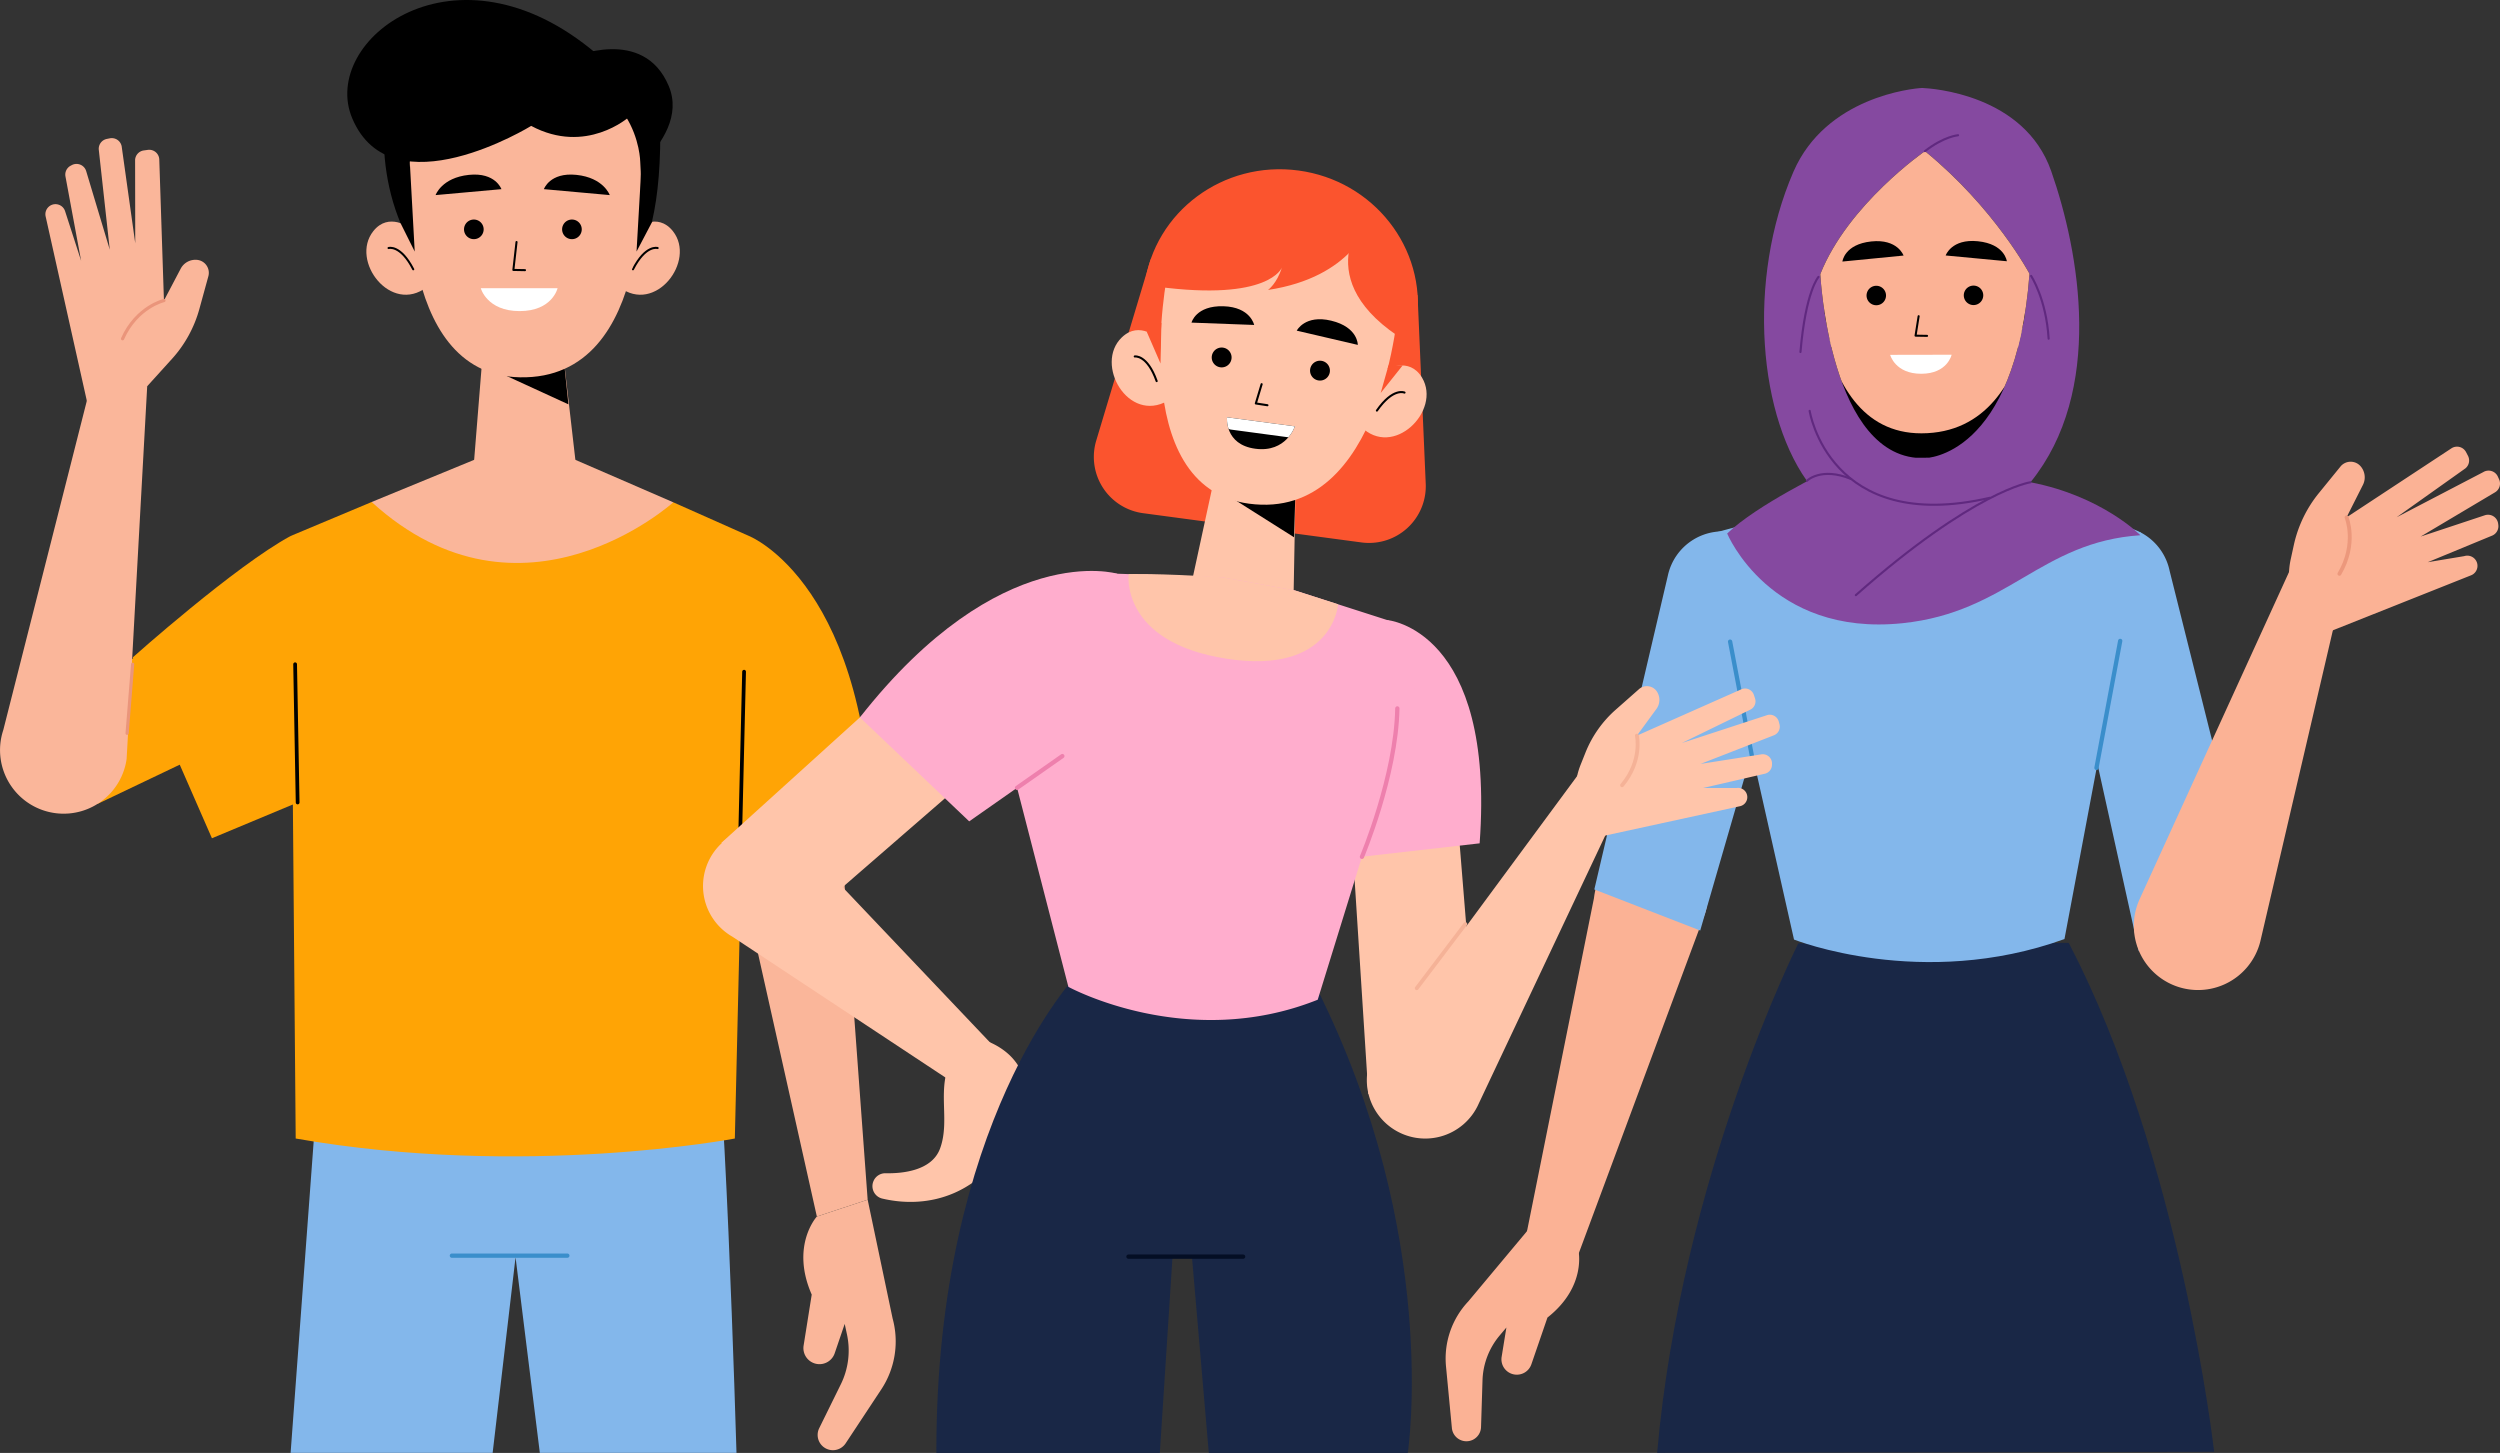 <svg id="Group_209" data-name="Group 209" xmlns="http://www.w3.org/2000/svg" xmlns:xlink="http://www.w3.org/1999/xlink" width="1162.833" height="675.819" viewBox="0 0 1162.833 675.819">
  <rect x="0" y="0" width="1162.833" height="675.819" fill="#333333" stroke="none"/>
  <defs>
    <clipPath id="clip-path">
      <path id="Path_403" data-name="Path 403" d="M586.83,84.723s-35.735,24.7-48.677,57.2c0,0,4.37,87.19,48.816,85.564,0,0,42.061-.258,48.5-85.745C635.465,141.746,619.267,111.2,586.83,84.723Z" transform="translate(-538.153 -84.723)" fill="none"/>
    </clipPath>
    <clipPath id="clip-path-2">
      <path id="Path_427" data-name="Path 427" d="M373.413,158.631l31.556,4.226s-3.976,12.336-18.406,10.4S373.413,158.631,373.413,158.631Z" transform="translate(-373.384 -158.631)"/>
    </clipPath>
  </defs>
  <g id="Group_170" data-name="Group 170">
    <g id="Group_156" data-name="Group 156" transform="translate(135.173 465.752)">
      <path id="Path_349" data-name="Path 349" d="M308.66,320.821c6.147,5.944,12.091,210.016,12.091,210.016H229.278l-11.292-90.982-10.654,90.982H113.358l14.679-198.129Z" transform="translate(-113.358 -320.821)" fill="#83b7eb"/>
      <line id="Line_9" data-name="Line 9" x1="53.691" transform="translate(75.017 118.295)" fill="none" stroke="#3a8ecb" stroke-linecap="round" stroke-linejoin="round" stroke-width="2"/>
    </g>
    <g id="Group_164" data-name="Group 164" transform="translate(0 64.25)">
      <g id="Group_158" data-name="Group 158" transform="translate(310.331 172.055)">
        <g id="Group_157" data-name="Group 157" transform="translate(20.271 75.195)">
          <path id="Path_350" data-name="Path 350" d="M262.031,391.493s-12.386,13.535-2.388,36.314l-3.774,23.712a7.472,7.472,0,0,0,5.2,8.321h0a7.472,7.472,0,0,0,9.259-4.737l4.656-13.669,1.059,4.926a35.522,35.522,0,0,1-2.857,23.156l-10.056,20.427a7.1,7.1,0,0,0,.554,7.209h0a7.1,7.1,0,0,0,11.74-.157L292,471.9a40.458,40.458,0,0,0,5.269-32.988l-11.607-55.241Z" transform="translate(-212.687 -137.148)" fill="#fab69a"/>
          <path id="Path_351" data-name="Path 351" d="M279.381,490.833,230.432,271.985c-3-14.024,11.559-32.2,25.625-35h0a25.7,25.7,0,0,1,30.7,24.58l16.253,221.446Z" transform="translate(-230.037 -236.488)" fill="#fab69a"/>
        </g>
        <path id="Path_352" data-name="Path 352" d="M255.993,191.594s57.5,22.576,57.5,147.382l-95.562,3.7Z" transform="translate(-217.934 -178.594)" fill="#ffa405"/>
      </g>
      <g id="Group_162" data-name="Group 162">
        <g id="Group_159" data-name="Group 159" transform="translate(45.305 185.055)">
          <path id="Path_353" data-name="Path 353" d="M59.7,304.88l124.84-59.607-61.9-36.834L67.209,242.774Z" transform="translate(-59.703 -180.225)" fill="#ffa405"/>
          <path id="Path_354" data-name="Path 354" d="M142.94,191.594c-25.891,14.028-73.412,56.46-73.412,56.46l36.812,84.139,86.844-36.247Z" transform="translate(-53.072 -191.594)" fill="#ffa405"/>
        </g>
        <g id="Group_161" data-name="Group 161">
          <path id="Path_355" data-name="Path 355" d="M101.122,153.508l-24.156-8.686L34.185,313.407A29.586,29.586,0,0,0,59.464,352.2h0a29.585,29.585,0,0,0,32.088-25.327Z" transform="translate(-32.654 -38.107)" fill="#fab69a"/>
          <g id="Group_160" data-name="Group 160" transform="translate(21.114)">
            <path id="Path_356" data-name="Path 356" d="M92.614,196.51l11.52-12.718a57.159,57.159,0,0,0,12.751-23.231l4.176-15.2a6.056,6.056,0,0,0-5.229-7.629h0a7.752,7.752,0,0,0-7.644,4.107L100.4,156.652,98.235,91.16a4.689,4.689,0,0,0-5.34-4.588l-1.878.263A4.693,4.693,0,0,0,86.986,91.2l.069,38.822L80.809,85.437A4.689,4.689,0,0,0,75.2,81.2l-1.367.276a4.692,4.692,0,0,0-3.748,4.956l5.127,46.582L64.262,96.555a4.689,4.689,0,0,0-6.708-2.906l-.534.283a4.688,4.688,0,0,0-2.425,5l7.293,39.282L54.413,115.07a4.691,4.691,0,0,0-7.7-1.951h0a4.685,4.685,0,0,0-1.338,4.415l19.4,86.827Z" transform="translate(-45.26 -81.109)" fill="#fab69a"/>
            <path id="Path_357" data-name="Path 357" d="M85.943,126.211s-12.649,2.926-19.257,17.771" transform="translate(-30.799 -50.668)" fill="none" stroke="#ea957b" stroke-linecap="round" stroke-linejoin="round" stroke-width="1.5"/>
          </g>
          <line id="Line_10" data-name="Line 10" x1="2.568" y2="32.111" transform="translate(59.124 244.719)" fill="none" stroke="#ea957b" stroke-linecap="round" stroke-linejoin="round" stroke-width="1.5"/>
        </g>
      </g>
      <g id="Group_163" data-name="Group 163" transform="translate(135.173 139.707)">
        <path id="Path_358" data-name="Path 358" d="M291.361,182.3l35.214,15.666-6.594,280.258s-97.823,18.687-204.258,0l-2.365-280.258,37.688-15.806Z" transform="translate(-113.358 -152.615)" fill="#ffa405"/>
        <line id="Line_11" data-name="Line 11" y1="86.112" x2="2.056" transform="translate(208.868 108.47)" fill="none" stroke="#000" stroke-linecap="round" stroke-linejoin="round" stroke-width="1.746"/>
        <line id="Line_12" data-name="Line 12" x1="1.174" y1="64.303" transform="translate(2.095 105.003)" fill="none" stroke="#000" stroke-linecap="round" stroke-linejoin="round" stroke-width="1.746"/>
        <path id="Path_359" data-name="Path 359" d="M207.7,164.519,276.175,194.2s-70.356,63.58-140.316-.141Z" transform="translate(-98.171 -164.519)" fill="#fab69a"/>
      </g>
    </g>
    <g id="Group_169" data-name="Group 169" transform="translate(161.526)">
      <path id="Path_360" data-name="Path 360" d="M191.482,60.317s33.239-14.811,45.021,13.2c11.343,26.963-33.706,52.657-33.706,52.657Z" transform="translate(-86.983 -33.533)"/>
      <path id="Path_361" data-name="Path 361" d="M206.27,68.972S199.9,95.95,216.436,111.02V73.663Z" transform="translate(-77.815 -25.05)"/>
      <path id="Path_362" data-name="Path 362" d="M267.852,96.728c0,76.538-28.273,81.489-63.15,81.489-48.519,0-65.47-45.912-65.47-79.921s30.594-43.24,65.47-43.24S267.852,62.719,267.852,96.728Z" transform="translate(-122.248 -34.443)"/>
      <g id="Group_165" data-name="Group 165" transform="translate(8.88 103.057)">
        <path id="Path_363" data-name="Path 363" d="M154.7,107.3s-9.87-7.668-17.084,1.439c-10.961,13.837,8.221,38.9,24.9,25.993Z" transform="translate(-134.393 -104.278)" fill="#fab69a"/>
        <path id="Path_364" data-name="Path 364" d="M140.556,111.666s5.521-1.735,11.487,9.89" transform="translate(-130.234 -99.353)" fill="none" stroke="#000" stroke-linecap="round" stroke-linejoin="round" stroke-width="0.959"/>
      </g>
      <g id="Group_166" data-name="Group 166" transform="translate(126.563 103.057)">
        <path id="Path_365" data-name="Path 365" d="M212.472,107.3s9.87-7.668,17.084,1.439c10.962,13.837-8.221,38.9-24.9,25.993Z" transform="translate(-204.655 -104.278)" fill="#fab69a"/>
        <path id="Path_366" data-name="Path 366" d="M219.913,111.666s-5.521-1.735-11.488,9.89" transform="translate(-202.111 -99.353)" fill="none" stroke="#000" stroke-linecap="round" stroke-linejoin="round" stroke-width="0.959"/>
      </g>
      <path id="Path_367" data-name="Path 367" d="M168.6,141.609l-4.785,59.456H212.98L206.05,140.9Z" transform="translate(-105.653 23.496)" fill="#fab69a"/>
      <path id="Path_368" data-name="Path 368" d="M166.352,146.008c1.646.8,40.448,18.567,40.448,18.567L204.341,140.9Z" transform="translate(-103.944 23.496)"/>
      <path id="Path_369" data-name="Path 369" d="M146.608,104.963s-8.115,99,51.188,100.191c64.09,1.283,56-100.191,56-100.191s-.353-42.813-54.074-42.813C150.474,62.15,146.608,104.963,146.608,104.963Z" transform="translate(-117.523 -29.655)" fill="#fab69a"/>
      <g id="Group_168" data-name="Group 168" transform="translate(41.075 81.193)">
        <path id="Path_370" data-name="Path 370" d="M170.645,108.279a4.565,4.565,0,1,1-4.566-4.564A4.565,4.565,0,0,1,170.645,108.279Z" transform="translate(-148.283 -82.794)"/>
        <path id="Path_371" data-name="Path 371" d="M197.888,108.279a4.566,4.566,0,1,1-4.566-4.564A4.566,4.566,0,0,1,197.888,108.279Z" transform="translate(-129.897 -82.794)"/>
        <path id="Path_372" data-name="Path 372" d="M153.615,100.776l30.631-2.76s-2.742-7.938-15.128-6.649C156.447,92.682,153.615,100.776,153.615,100.776Z" transform="translate(-153.615 -91.225)"/>
        <path id="Path_373" data-name="Path 373" d="M214.327,100.776l-30.633-2.76s2.744-7.938,15.128-6.649C211.495,92.682,214.327,100.776,214.327,100.776Z" transform="translate(-133.314 -91.225)"/>
        <path id="Path_374" data-name="Path 374" d="M176.687,109.961l-1.469,12.98,5.4.1" transform="translate(-139.034 -78.579)" fill="none" stroke="#000" stroke-linecap="round" stroke-linejoin="round" stroke-width="0.959"/>
        <g id="Group_167" data-name="Group 167" transform="translate(21.024 52.85)">
          <path id="Path_375" data-name="Path 375" d="M166.167,122.778h35.725s-2.414,10.658-17.66,10.658S166.167,122.778,166.167,122.778Z" transform="translate(-166.167 -122.778)" fill="#fff"/>
        </g>
      </g>
      <path id="Path_376" data-name="Path 376" d="M143.89,116.2l6.591,13.213-2.292-41.7Z" transform="translate(-119.104 -12.402)"/>
      <path id="Path_377" data-name="Path 377" d="M211.476,91.224l-2.053,35.817,7.337-13.953Z" transform="translate(-74.874 -10.032)"/>
      <path id="Path_378" data-name="Path 378" d="M260.079,97.189s-19.92,17.774-45.439,4.117c0,0-64.922,40-83.248-3.544-15.277-36.3,48.143-85.557,113.57-30.05Z" transform="translate(-129.092 -42.749)"/>
    </g>
  </g>
  <g id="Group_190" data-name="Group 190" transform="translate(671.912 40.915)">
    <path id="Path_379" data-name="Path 379" d="M558.5,304.824s-54.32,107.943-65.652,236.968l259.079-.481S736.482,404.78,684.3,304.591Z" transform="translate(-393.964 93.061)" fill="#192746"/>
    <g id="Group_178" data-name="Group 178" transform="translate(-2 166.837)">
      <g id="Group_173" data-name="Group 173" transform="translate(0 39.403)">
        <g id="Group_172" data-name="Group 172" transform="translate(2.505 134.777)">
          <g id="Group_171" data-name="Group 171" transform="translate(35.564)">
            <path id="Path_380" data-name="Path 380" d="M480.1,481.73l-25.055-2.415,33.4-166.145C490.679,294.649,506.45,271.96,524,278.3h0c14.585,5.273,20.8,26.868,16.19,41.679Z" transform="translate(-455.045 -277.216)" fill="#fbb295"/>
          </g>
          <path id="Path_381" data-name="Path 381" d="M495.476,403.06s4.38,17.011-14.312,31.765l-7.474,21.737a7.156,7.156,0,0,1-8.133,4.7h0a7.154,7.154,0,0,1-5.7-8.167l2.213-13.646-3.11,3.687a34,34,0,0,0-8,20.856l-.687,21.786a6.8,6.8,0,0,1-3.71,5.844h0a6.8,6.8,0,0,1-9.85-5.413l-2.732-28.663a38.736,38.736,0,0,1,10.381-30.249l34.653-41.468Z" transform="translate(-433.812 -203.912)" fill="#fbb295"/>
        </g>
        <path id="Path_382" data-name="Path 382" d="M476.593,357.938l34.2-145.955a26.088,26.088,0,0,1,32.088-19.756h0c13.723,3.579,30.676,17.542,27.4,31.341L525.849,377.041Z" transform="translate(-404.937 -191.376)" fill="#83b7eb"/>
      </g>
      <g id="Group_176" data-name="Group 176" transform="translate(287.604)">
        <path id="Path_383" data-name="Path 383" d="M690.985,345.757,657.158,210.684a26.088,26.088,0,0,0-31.951-19.977h0a26.087,26.087,0,0,0-19.016,31.132L642.859,387.7Z" transform="translate(-605.523 -152.968)" fill="#83b7eb"/>
        <g id="Group_175" data-name="Group 175" transform="translate(34.996)">
          <path id="Path_384" data-name="Path 384" d="M698.838,202.365l25.27,5.73L685.243,374.736a29.863,29.863,0,0,1-42.58,19.275h0a29.865,29.865,0,0,1-13.543-38.977Z" transform="translate(-626.417 -144.555)" fill="#fbb295"/>
          <g id="Group_174" data-name="Group 174" transform="translate(72.139)">
            <path id="Path_385" data-name="Path 385" d="M670.337,220.173l1.437-6.579A57.758,57.758,0,0,1,683.4,189.473l10.056-12.356a6.119,6.119,0,0,1,9.344-.174h0a7.834,7.834,0,0,1,1.107,8.7l-7.619,15.1L744.975,168.7a4.739,4.739,0,0,1,6.907,1.7l.886,1.7a4.739,4.739,0,0,1-1.224,5.876L719.57,200.7l40.339-21.022a4.738,4.738,0,0,1,6.772,2.125l.576,1.286a4.742,4.742,0,0,1-1.879,5.991l-34.614,20.592,29.71-9.86a4.739,4.739,0,0,1,6.326,3.814l.082.6a4.742,4.742,0,0,1-2.695,4.933l-30.134,12.443,16.969-2.827a4.738,4.738,0,0,1,6.124,5.187h0a4.738,4.738,0,0,1-2.846,3.695l-76.349,30.382-6.294-17.528A36.891,36.891,0,0,1,670.337,220.173Z" transform="translate(-669.486 -167.85)" fill="#fbb295"/>
            <path id="Path_386" data-name="Path 386" d="M686.827,187.485s5.015,12.121-3.32,26.268" transform="translate(-660.023 -154.598)" fill="none" stroke="#ec987c" stroke-linecap="round" stroke-linejoin="round" stroke-width="1.8"/>
          </g>
        </g>
      </g>
      <g id="Group_177" data-name="Group 177" transform="translate(122.282 14.382)">
        <path id="Path_387" data-name="Path 387" d="M607.566,176.437,506.819,203.521l42.257,187.8s59.5,23.735,125.8-.233l35.581-189.048Z" transform="translate(-506.819 -176.437)" fill="#83b7eb"/>
        <line id="Line_13" data-name="Line 13" x1="11.041" y2="59.061" transform="translate(182.943 75.971)" fill="none" stroke="#3a8ecb" stroke-linecap="round" stroke-linejoin="round" stroke-width="2"/>
        <line id="Line_14" data-name="Line 14" x2="10.489" y2="54.976" transform="translate(12.534 76.308)" fill="none" stroke="#3a8ecb" stroke-linecap="round" stroke-linejoin="round" stroke-width="2"/>
      </g>
    </g>
    <g id="Group_189" data-name="Group 189" transform="translate(131.454)">
      <g id="Group_179" data-name="Group 179">
        <path id="Path_388" data-name="Path 388" d="M558.784,173.561s-32.862,15.837-46.49,29.053c0,0,19.912,48.124,81.573,41.716,48.993-5.09,64.125-37.828,110.623-40.915,0,0-17.828-18.253-51.117-24.638Z" transform="translate(-512.295 4.625)" fill="#8549a0"/>
        <path id="Path_389" data-name="Path 389" d="M656.111,105.88c-12.52-35.81-55.68-38.5-59.824-38.688v-.015s-.075,0-.187.007-.188-.007-.188-.007v.015c-4.144.2-44.565,4.115-59.68,38.91-21.813,50.219-16.513,115.121,8.355,146.669l44.305,4.362,12.212-.023,45.359-6.531C680.836,208.247,669.324,143.675,656.111,105.88Z" transform="translate(-505.385 -67.177)" fill="#8549a0"/>
      </g>
      <g id="Group_187" data-name="Group 187" transform="translate(43.31 29.388)">
        <g id="Group_186" data-name="Group 186" clip-path="url(#clip-path)">
          <g id="Group_185" data-name="Group 185" transform="translate(-21.685 -17.799)">
            <rect id="Rectangle_39" data-name="Rectangle 39" width="97.602" height="67.581" transform="translate(21.632 92.897) rotate(-0.106)"/>
            <g id="Group_184" data-name="Group 184">
              <ellipse id="Ellipse_19" data-name="Ellipse 19" cx="60.723" cy="59.214" rx="60.723" ry="59.214" transform="matrix(1, -0.002, 0.002, 1, 9.851, 0.227)"/>
              <g id="Group_180" data-name="Group 180" transform="translate(0 79.5)">
                <path id="Path_390" data-name="Path 390" d="M544.712,124.449s-9.5-7.356-16.424,1.412c-10.515,13.326,7.974,37.386,23.992,24.951Z" transform="translate(-525.206 -121.561)" fill="#ffd1ba"/>
                <path id="Path_391" data-name="Path 391" d="M531.13,128.667s5.3-1.68,11.063,9.49" transform="translate(-521.208 -116.825)" fill="none" stroke="#000" stroke-linecap="round" stroke-linejoin="round" stroke-width="0.922"/>
              </g>
              <g id="Group_181" data-name="Group 181" transform="translate(113.19 79.281)">
                <path id="Path_392" data-name="Path 392" d="M600.254,124.348s9.478-7.391,16.431,1.353c10.564,13.286-7.835,37.415-23.9,25.039Z" transform="translate(-592.785 -121.43)" fill="#ffd1ba"/>
                <path id="Path_393" data-name="Path 393" d="M607.43,128.532s-5.31-1.658-11.028,9.532" transform="translate(-590.344 -116.695)" fill="none" stroke="#000" stroke-linecap="round" stroke-linejoin="round" stroke-width="0.922"/>
              </g>
              <path id="Path_394" data-name="Path 394" d="M536.845,122.25s-6.222,96.352,49.4,96.248c60.157-.112,53.67-96.441,53.67-96.441s-.415-41.166-52.074-41.071C540.486,81.073,536.845,122.25,536.845,122.25Z" transform="translate(-517.492 -69.446)" fill="#fbb295"/>
              <path id="Path_395" data-name="Path 395" d="M533.371,123.631l7.957,13.137-2.033-17.89Z" transform="translate(-519.696 -43.871)"/>
              <path id="Path_396" data-name="Path 396" d="M598.533,122.348l-1.764,12.515,8.009-13.432Z" transform="translate(-476.907 -42.148)"/>
              <g id="Group_183" data-name="Group 183" transform="translate(31.966 59.573)">
                <path id="Path_397" data-name="Path 397" d="M560.053,126.63a4.526,4.526,0,1,1-4.534-4.517A4.524,4.524,0,0,1,560.053,126.63Z" transform="translate(-539.762 -101.261)"/>
                <path id="Path_398" data-name="Path 398" d="M587.057,126.579a4.526,4.526,0,1,1-4.534-4.516A4.524,4.524,0,0,1,587.057,126.579Z" transform="translate(-521.536 -101.294)"/>
                <path id="Path_399" data-name="Path 399" d="M544.291,119.21l28.455-2.79s-2.735-7.862-15.009-6.562C545.179,111.186,544.291,119.21,544.291,119.21Z" transform="translate(-544.291 -109.63)"/>
                <path id="Path_400" data-name="Path 400" d="M601.432,119.1l-28.464-2.685s2.7-7.872,14.982-6.619C600.516,111.08,601.432,119.1,601.432,119.1Z" transform="translate(-524.936 -109.663)"/>
                <g id="Group_182" data-name="Group 182" transform="translate(22.215 52.921)">
                  <path id="Path_401" data-name="Path 401" d="M557.554,141.313l28.593-.054s-1.914,8.834-14.116,8.855S557.554,141.313,557.554,141.313Z" transform="translate(-557.554 -141.259)" fill="#fff"/>
                </g>
                <path id="Path_402" data-name="Path 402" d="M566.046,130.557l-1.439,9.059,5.355.089" transform="translate(-530.579 -95.562)" fill="none" stroke="#000" stroke-linecap="round" stroke-linejoin="round" stroke-width="0.95"/>
              </g>
            </g>
          </g>
        </g>
      </g>
      <g id="Group_188" data-name="Group 188" transform="translate(34.088 21.999)">
        <path id="Path_404" data-name="Path 404" d="M541.035,119.653s-5.953,6.443-8.388,34.916" transform="translate(-532.647 -53.758)" fill="none" stroke="#60297f" stroke-linecap="round" stroke-linejoin="round" stroke-width="1"/>
        <path id="Path_405" data-name="Path 405" d="M535.2,156.856s9.038,57.73,83.788,40.428" transform="translate(-530.923 -28.648)" fill="none" stroke="#60297f" stroke-linecap="round" stroke-linejoin="round" stroke-width="1"/>
        <path id="Path_406" data-name="Path 406" d="M534.422,177.567s6.633-6.644,20.618-.832" transform="translate(-531.449 -16.84)" fill="none" stroke="#60297f" stroke-linecap="round" stroke-linejoin="round" stroke-width="1"/>
        <path id="Path_407" data-name="Path 407" d="M596.7,119.383s7.021,10.552,8.149,29.177" transform="translate(-489.418 -53.94)" fill="none" stroke="#60297f" stroke-linecap="round" stroke-linejoin="round" stroke-width="1"/>
        <path id="Path_408" data-name="Path 408" d="M629.255,176.675s-26.105,3.759-81.226,52.5" transform="translate(-522.265 -15.272)" fill="none" stroke="#60297f" stroke-linecap="round" stroke-linejoin="round" stroke-width="1"/>
        <path id="Path_409" data-name="Path 409" d="M582.614,80.311s-6.445.446-15.4,7.39" transform="translate(-509.316 -80.311)" fill="none" stroke="#60297f" stroke-linecap="round" stroke-linejoin="round" stroke-width="1"/>
      </g>
    </g>
  </g>
  <g id="Group_208" data-name="Group 208" transform="translate(326.997 70.828)">
    <g id="Group_192" data-name="Group 192" transform="translate(0 314.11)">
      <path id="Path_410" data-name="Path 410" d="M326.785,331.583s30.959,8.741,14.508,42.247c-14.83,30.2-40.55,36.522-61.917,31.442a5.935,5.935,0,0,1-3.851-8.34h0a5.946,5.946,0,0,1,5.507-3.41c7.73.161,21.513-1.1,25.343-11.485,4.983-13.508-2.079-28.343,5.753-42.282Z" transform="translate(-196.124 -232.744)" fill="#ffc5aa"/>
      <g id="Group_191" data-name="Group 191">
        <path id="Path_411" data-name="Path 411" d="M366.16,377.552l-11.224,20.731L241.551,323.317a27.169,27.169,0,0,1-6.43-42.034h0a27.17,27.17,0,0,1,37.472-2.295Z" transform="translate(-227.884 -272.572)" fill="#ffc5aa"/>
      </g>
    </g>
    <g id="Group_193" data-name="Group 193" transform="translate(108.534 382.372)">
      <path id="Path_412" data-name="Path 412" d="M358.231,313.327s-65.85,68.212-65.547,222.619H396.627l5.9-91.125h9.048l7.832,91.125h92.552s15.463-100.925-42.331-216.164Z" transform="translate(-292.683 -313.327)" fill="#192746"/>
      <line id="Line_15" data-name="Line 15" x2="53.333" transform="translate(89.354 131.308)" fill="none" stroke="#040e24" stroke-linecap="round" stroke-linejoin="round" stroke-width="2"/>
    </g>
    <g id="Group_199" data-name="Group 199" transform="translate(181.771)">
      <path id="Path_413" data-name="Path 413" d="M362.841,114.785,337.49,199.213a26.409,26.409,0,0,0,21.836,33.616l101.581,13.607A26.412,26.412,0,0,0,490.8,219.2L487,131.414Z" transform="translate(-336.409 -64.958)" fill="#fb542e"/>
      <ellipse id="Ellipse_20" data-name="Ellipse 20" cx="62.283" cy="63.87" rx="62.283" ry="63.87" transform="translate(15.337 123.464) rotate(-82.372)" fill="#fb542e"/>
      <g id="Group_194" data-name="Group 194" transform="translate(8.324 82.727)">
        <path id="Path_414" data-name="Path 414" d="M363.358,138.7s-8.865-9.013-17.319-.853c-12.847,12.4,3.018,40.1,21.473,29.4Z" transform="translate(-341.379 -134.427)" fill="#ffc5aa"/>
        <path id="Path_415" data-name="Path 415" d="M347.78,141.747s5.767-1,10.187,11.458" transform="translate(-337.058 -129.5)" fill="none" stroke="#000" stroke-linecap="round" stroke-linejoin="round" stroke-width="0.97"/>
      </g>
      <g id="Group_195" data-name="Group 195" transform="translate(124.235 99.144)">
        <path id="Path_416" data-name="Path 416" d="M422.1,146.207s10.924-6.363,16.934,3.735c9.13,15.344-13.463,37.887-28.454,22.714Z" transform="translate(-410.582 -144.229)" fill="#ffc5aa"/>
        <path id="Path_417" data-name="Path 417" d="M427.866,151.87s-5.3-2.481-12.843,8.375" transform="translate(-407.585 -139.236)" fill="none" stroke="#000" stroke-linecap="round" stroke-linejoin="round" stroke-width="0.97"/>
      </g>
      <path id="Path_418" data-name="Path 418" d="M375.128,175.013l-12.78,58.959,49.282,6.6,1.131-61.244Z" transform="translate(-318.901 -24.308)" fill="#ffc5aa"/>
      <path id="Path_419" data-name="Path 419" d="M369.3,177.61c1.543,1.025,38.054,24.044,38.054,24.044l.714-24.064Z" transform="translate(-314.209 -22.569)"/>
      <path id="Path_420" data-name="Path 420" d="M358.268,133.258s-20.126,99.543,37.862,107.31c62.715,8.4,69.592-92.917,69.592-92.917s5.393-42.967-48.461-50.179C367.892,90.859,358.268,133.258,358.268,133.258Z" transform="translate(-323.936 -77.116)" fill="#ffc5aa"/>
      <path id="Path_421" data-name="Path 421" d="M415.284,102.272S387.361,132.9,434.16,161.407C434.16,161.407,437.981,115.367,415.284,102.272Z" transform="translate(-288.752 -73.403)" fill="#fb542e"/>
      <g id="Group_198" data-name="Group 198" transform="translate(45.435 71.608)">
        <path id="Path_422" data-name="Path 422" d="M378.348,144.492a4.617,4.617,0,1,1-3.963-5.189A4.618,4.618,0,0,1,378.348,144.492Z" transform="translate(-359.742 -120.046)"/>
        <path id="Path_423" data-name="Path 423" d="M405.657,148.15a4.618,4.618,0,1,1-3.963-5.189A4.616,4.616,0,0,1,405.657,148.15Z" transform="translate(-341.311 -117.577)"/>
        <path id="Path_424" data-name="Path 424" d="M363.535,135.413l29.152,1.085s-1.685-8.324-14.272-8.7C365.535,127.42,363.535,135.413,363.535,135.413Z" transform="translate(-363.535 -127.789)"/>
        <path id="Path_425" data-name="Path 425" d="M421.17,143.339l-28.41-6.624s3.815-7.587,16.057-4.635C421.344,135.1,421.17,143.339,421.17,143.339Z" transform="translate(-343.81 -125.354)"/>
        <g id="Group_197" data-name="Group 197" transform="translate(16.496 51.658)">
          <path id="Path_426" data-name="Path 426" d="M373.413,158.631l31.556,4.226s-3.976,12.336-18.406,10.4S373.413,158.631,373.413,158.631Z" transform="translate(-373.384 -158.631)"/>
          <g id="Group_196" data-name="Group 196" clip-path="url(#clip-path-2)">
            <path id="Rectangle_40" data-name="Rectangle 40" d="M0,0H31.838a0,0,0,0,1,0,0V5.058A2.472,2.472,0,0,1,29.366,7.53H2.472A2.472,2.472,0,0,1,0,5.058V0A0,0,0,0,1,0,0Z" transform="matrix(0.991, 0.133, -0.133, 0.991, 0.308, -2.081)" fill="#fff"/>
          </g>
        </g>
        <path id="Path_428" data-name="Path 428" d="M384.1,149.439l-2.7,8.962,5.4.826" transform="translate(-351.475 -113.177)" fill="none" stroke="#000" stroke-linecap="round" stroke-linejoin="round" stroke-width="0.97"/>
      </g>
      <path id="Path_429" data-name="Path 429" d="M452.561,111.889s-7.44,25.084-46.913,31.055c0,0,4.112-2.873,6.437-10.393,0,0-5.765,15.865-58.207,8.842,0,0,1.526-38.559,36.1-45.875S452.561,111.889,452.561,111.889Z" transform="translate(-324.619 -78.908)" fill="#fb542e"/>
      <path id="Path_430" data-name="Path 430" d="M351.094,136.508l6.434,14.818.414-18.934Z" transform="translate(-326.497 -53.074)" fill="#fb542e"/>
      <path id="Path_431" data-name="Path 431" d="M419.686,144.276l-3.611,12.794L426.324,144.2Z" transform="translate(-282.639 -45.102)" fill="#fb542e"/>
    </g>
    <g id="Group_207" data-name="Group 207" transform="translate(8.52 194.737)">
      <g id="Group_201" data-name="Group 201">
        <g id="Group_200" data-name="Group 200">
          <path id="Path_432" data-name="Path 432" d="M286.11,335.092l77.365-67.166c10.81-8.1.958-23.585-7.6-34.033h0a23.735,23.735,0,0,0-32.991-3.645l-89.909,81.4Z" transform="translate(-232.971 -185.172)" fill="#ffc5aa"/>
          <path id="Path_433" data-name="Path 433" d="M391.172,202.593S336.756,186.3,271.449,269.43l50.841,48.35,51.928-36.395Z" transform="translate(-207.001 -201.302)" fill="#ffadcd"/>
        </g>
      </g>
      <g id="Group_205" data-name="Group 205" transform="translate(284.663 22.841)">
        <g id="Group_202" data-name="Group 202">
          <path id="Path_434" data-name="Path 434" d="M466.084,388.47,455.838,262.2a23.735,23.735,0,0,0-25.7-22.687h0c-12.857,1.079-24.173,12.232-23.379,25.111l9.885,154.327Z" transform="translate(-400.366 -198.409)" fill="#ffc5aa"/>
          <path id="Path_435" data-name="Path 435" d="M427.97,214.939s50.337,4.075,43.006,103.861l-68.049,7.733Z" transform="translate(-402.926 -214.939)" fill="#ffadcd"/>
        </g>
        <g id="Group_204" data-name="Group 204" transform="translate(15.579 30.749)">
          <path id="Path_436" data-name="Path 436" d="M510.328,258.036l21.828,8.906L464.3,410.718a27.17,27.17,0,0,1-41.088,10.959h0a27.169,27.169,0,0,1-6.351-37Z" transform="translate(-412.227 -216.601)" fill="#ffc5aa"/>
          <g id="Group_203" data-name="Group 203" transform="translate(97.038)">
            <path id="Path_437" data-name="Path 437" d="M472.551,269.892l2.27-5.691a52.546,52.546,0,0,1,14.028-19.917l10.865-9.592a5.567,5.567,0,0,1,8.413,1.234h0a7.126,7.126,0,0,1-.3,7.971l-9.086,12.415,48.467-21.5a4.311,4.311,0,0,1,5.946,2.556l.543,1.657a4.311,4.311,0,0,1-1.973,5.09l-32.083,15.635,39.336-12.862a4.312,4.312,0,0,1,5.762,2.916l.325,1.241a4.311,4.311,0,0,1-2.579,5.1L528.35,269.464l28.132-4.425a4.312,4.312,0,0,1,5.11,4.365l-.017.556a4.308,4.308,0,0,1-3.152,4.025l-28.9,6.681,15.649-.012a4.312,4.312,0,0,1,4.725,5.569h0a4.307,4.307,0,0,1-3.105,2.891l-73.049,15.9-3.038-16.669A33.553,33.553,0,0,1,472.551,269.892Z" transform="translate(-470.163 -233.298)" fill="#ffc5aa"/>
            <path id="Path_438" data-name="Path 438" d="M490,247.038s2.695,11.627-6.892,23.082" transform="translate(-461.425 -224.024)" fill="none" stroke="#f5b297" stroke-linecap="round" stroke-linejoin="round" stroke-width="1.8"/>
          </g>
          <line id="Line_16" data-name="Line 16" x1="22.6" y2="29.841" transform="translate(23.213 110.657)" fill="none" stroke="#f5b297" stroke-linecap="round" stroke-linejoin="round" stroke-width="1.8"/>
        </g>
      </g>
      <g id="Group_206" data-name="Group 206" transform="translate(127.715 1.261)">
        <path id="Path_439" data-name="Path 439" d="M414.371,203.734l-48.694-1.648a53.923,53.923,0,0,0-39.731,15.545l-.714.7a53.918,53.918,0,0,0-14.3,51.806l32,124.114s55.273,30.279,115.977,5.979l45.637-147.488c3.36-10.859-2.7-25.085-13.332-29.11L448.235,209.84Z" transform="translate(-309.222 -202.055)" fill="#ffadcd"/>
        <path id="Path_440" data-name="Path 440" d="M346.111,202.2s12.436-.479,43.416,1.469l33.864,6.107,20.154,6.469s-2.261,32.989-51.876,25.307S346.111,202.2,346.111,202.2Z" transform="translate(-284.378 -201.991)" fill="#ffc5aa"/>
        <path id="Path_441" data-name="Path 441" d="M410.87,308.507s15.89-37.654,16.465-69.026" transform="translate(-240.616 -176.794)" fill="none" stroke="#ee80ad" stroke-linecap="round" stroke-linejoin="round" stroke-width="2"/>
        <line id="Line_17" data-name="Line 17" y1="14.76" x2="21.06" transform="translate(9.838 84.854)" fill="none" stroke="#ee80ad" stroke-linecap="round" stroke-linejoin="round" stroke-width="2"/>
      </g>
    </g>
  </g>
</svg>

